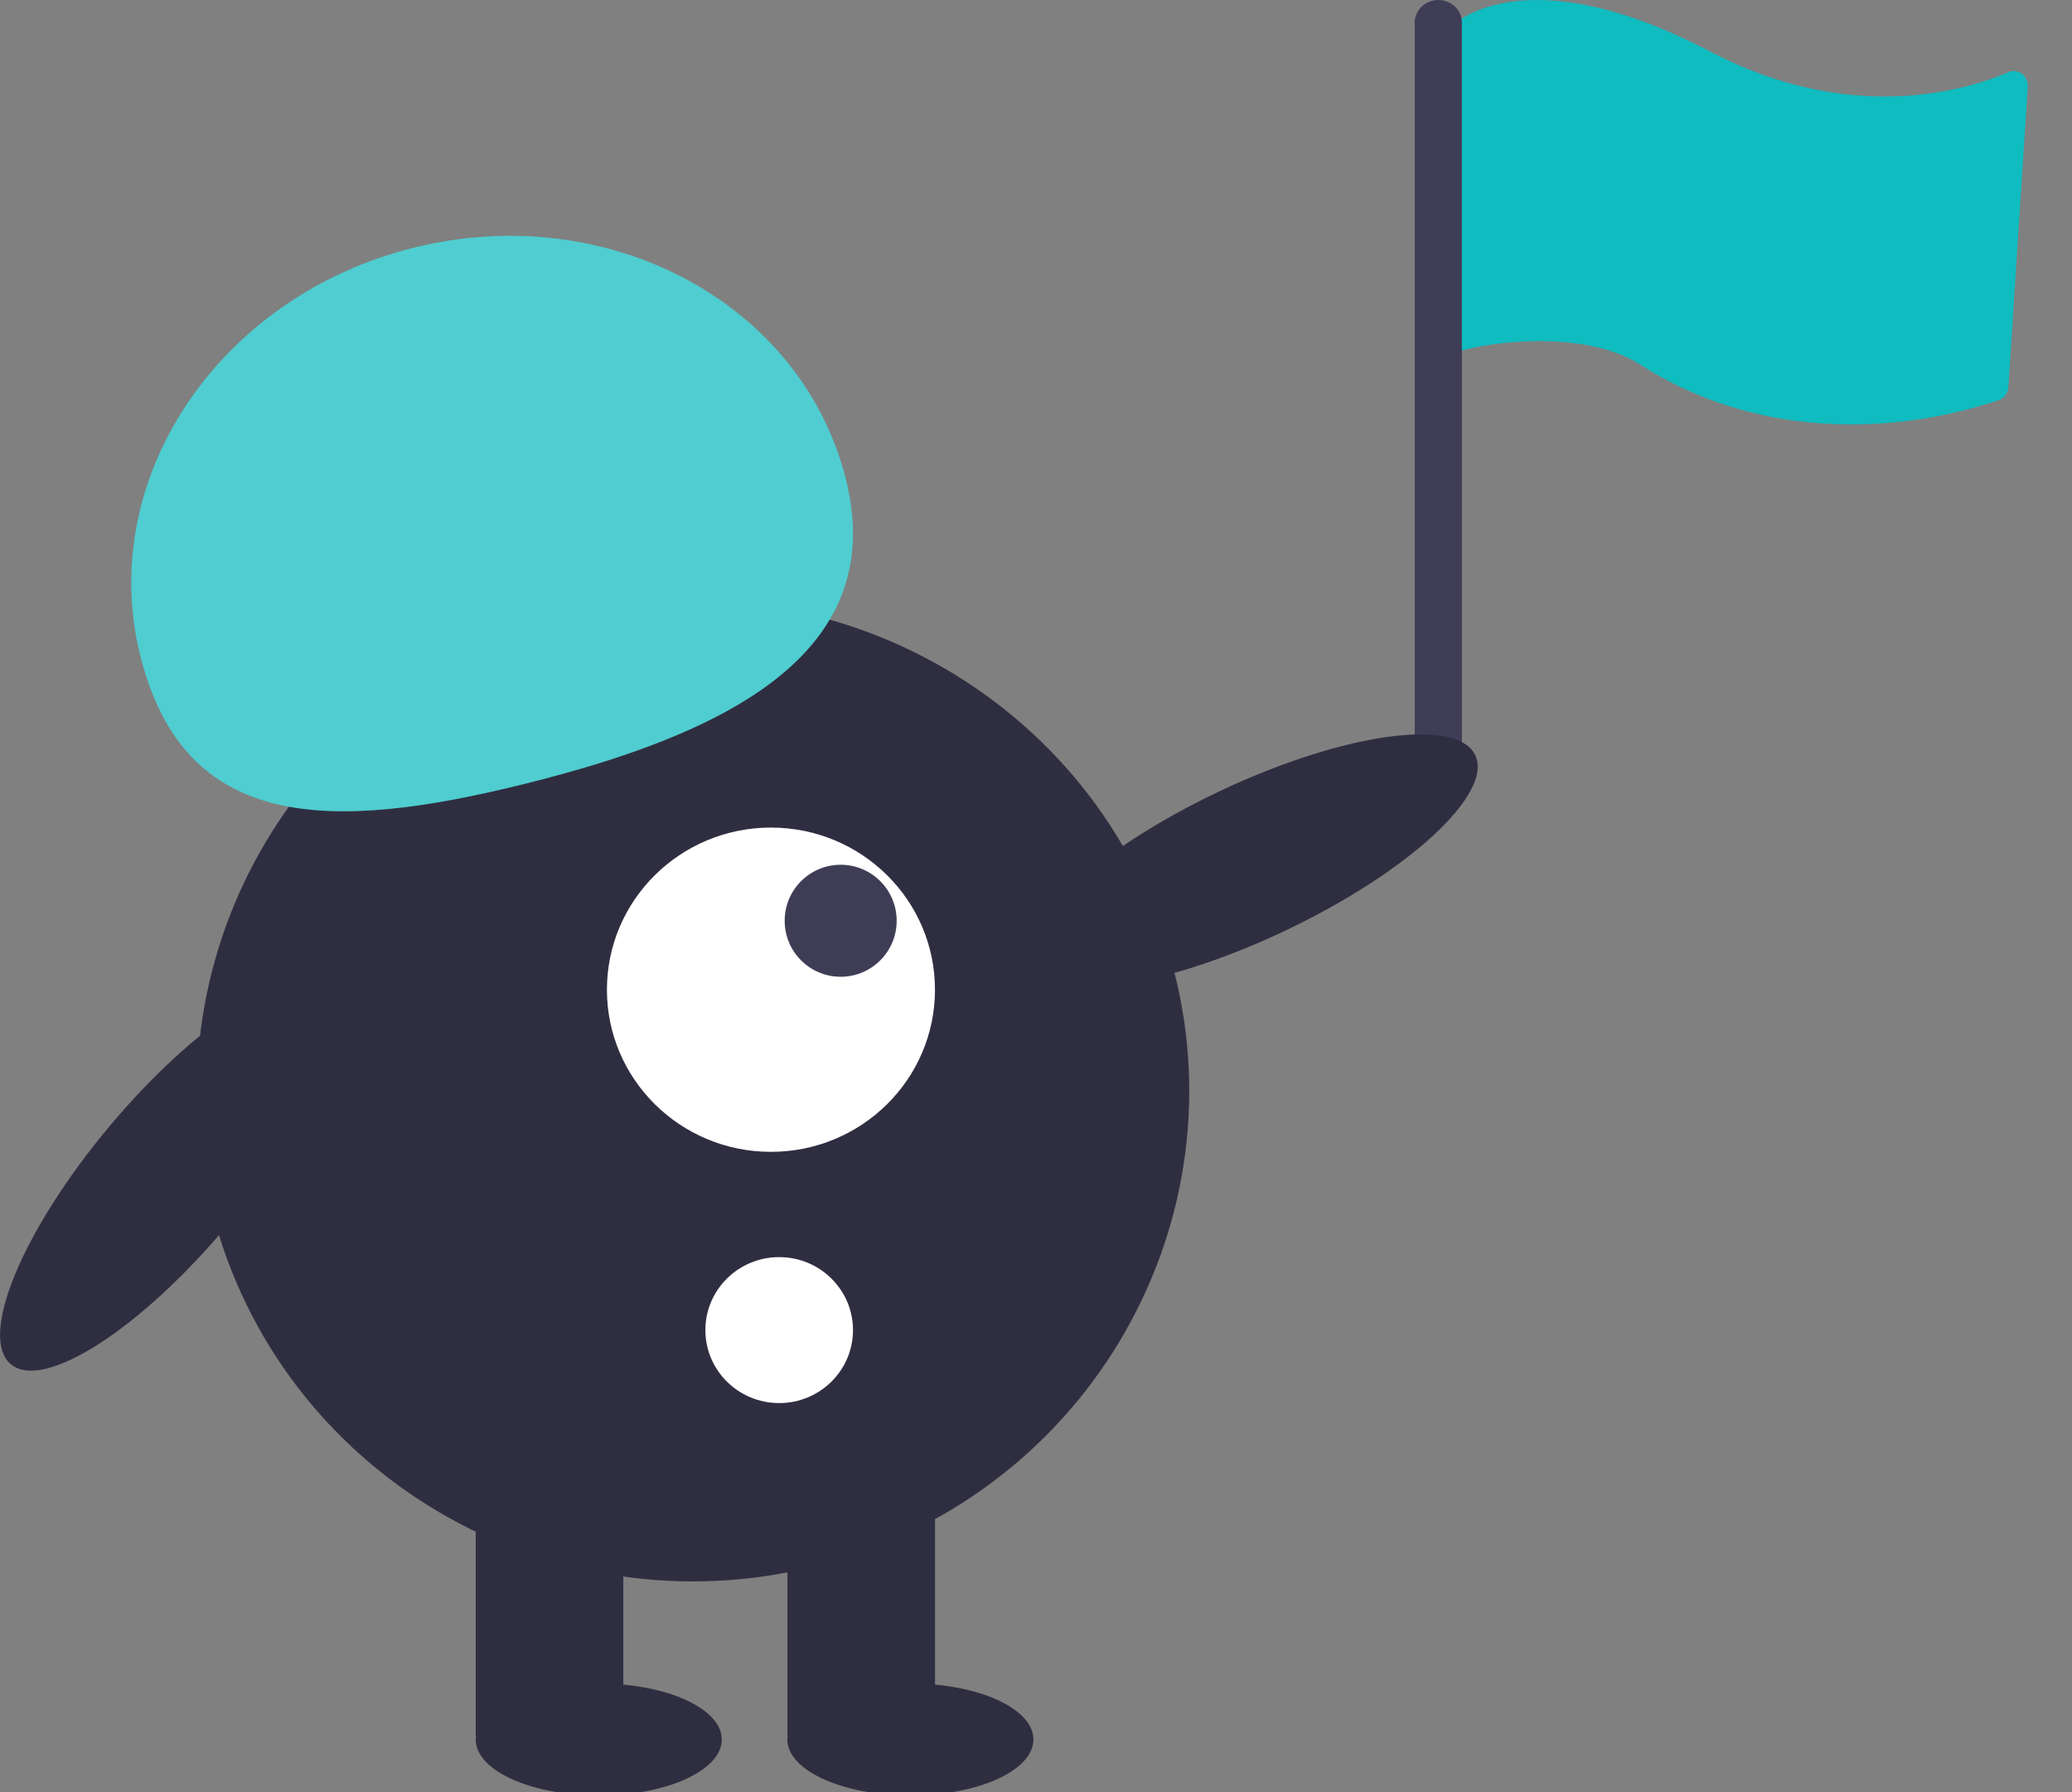 <?xml version="1.0" encoding="UTF-8"?>
<svg width="37px" height="32px" viewBox="0 0 37 32" version="1.1" xmlns="http://www.w3.org/2000/svg" xmlns:xlink="http://www.w3.org/1999/xlink">
    <rect x="0" y="0" width="37" height="32" fill="#808080" stroke="none"/>
    <title>编组 16</title>
    <g id="页面-1" stroke="none" stroke-width="1" fill="none" fill-rule="evenodd">
        <g id="assets" transform="translate(-1056, -891)" fill-rule="nonzero">
            <g id="编组-16" transform="translate(1056, 891)">
                <path d="M33.063,7.579 C31.667,7.579 30.393,7.217 29.279,6.504 C28.1,5.75 25.669,6.186 25.487,6.571 L25.263,7.145 L25.893,0.497 L25.917,0.473 C25.969,0.421 27.231,-0.81 30.539,0.921 C33.05,2.234 35.102,1.615 35.868,1.288 C35.947,1.254 36.038,1.266 36.108,1.319 C36.177,1.373 36.216,1.461 36.21,1.553 L35.864,6.91 C35.857,7.018 35.789,7.111 35.692,7.144 C34.841,7.429 33.955,7.576 33.063,7.579 L33.063,7.579 Z" id="路径" fill="#0FBCC0"></path>
                <path d="M25.684,0 C25.452,0 25.263,0.18 25.263,0.401 L25.263,13.915 C25.263,14.136 25.452,14.316 25.684,14.316 C25.917,14.316 26.105,14.136 26.105,13.915 L26.105,0.401 C26.105,0.18 25.917,0 25.684,0 Z" id="路径" fill="#3F3D56"></path>
                <g id="编组-4" transform="translate(13.467, 18.105) scale(-1, 1) translate(-13.467, -18.105) translate(-0, 4.211)">
                    <path d="M26.741,20.148 C27.323,19.661 26.537,17.762 24.985,15.907 C23.432,14.052 21.702,12.943 21.12,13.431 C20.538,13.918 21.325,15.817 22.877,17.672 C24.429,19.527 26.159,20.636 26.741,20.148 Z" id="椭圆形" fill="#2F2E41"></path>
                    <path d="M22.961,18.038 C24.508,13.451 22,8.494 17.359,6.965 C12.718,5.436 7.701,7.915 6.154,12.501 C4.607,17.088 7.116,22.046 11.757,23.575 C16.398,25.104 21.414,22.625 22.961,18.038 Z" id="椭圆形" fill="#2F2E41"></path>
                    <rect id="矩形" fill="#2F2E41" x="15.803" y="22" width="2.636" height="4.776"></rect>
                    <rect id="矩形" fill="#2F2E41" x="10.237" y="22" width="2.636" height="4.776"></rect>
                    <ellipse id="椭圆形" fill="#2F2E41" cx="16.242" cy="26.849" rx="2.197" ry="1"></ellipse>
                    <ellipse id="椭圆形" fill="#2F2E41" cx="10.677" cy="26.849" rx="2.197" ry="1"></ellipse>
                    <path d="M11.826,4.357 C12.609,1.204 16.066,-0.652 19.546,0.212 C23.027,1.076 25.214,4.334 24.431,7.488 C23.648,10.641 21.05,10.651 17.569,9.787 C14.089,8.923 11.043,7.511 11.826,4.357 Z" id="路径" fill="#4FCDD0"></path>
                    <ellipse id="椭圆形" fill="#2F2E41" transform="translate(4.578, 11.166) rotate(-64.626) translate(-4.578, -11.166) " cx="4.578" cy="11.166" rx="1.376" ry="4.414"></ellipse>
                    <ellipse id="椭圆形" fill="#FFFFFF" cx="13.167" cy="13.461" rx="2.929" ry="2.895"></ellipse>
                    <ellipse id="椭圆形" fill="#3F3D56" cx="11.922" cy="12.23" rx="1" ry="1"></ellipse>
                    <ellipse id="椭圆形" fill="#FFFFFF" cx="13.02" cy="19.539" rx="1.318" ry="1.303"></ellipse>
                </g>
            </g>
        </g>
    </g>
</svg>